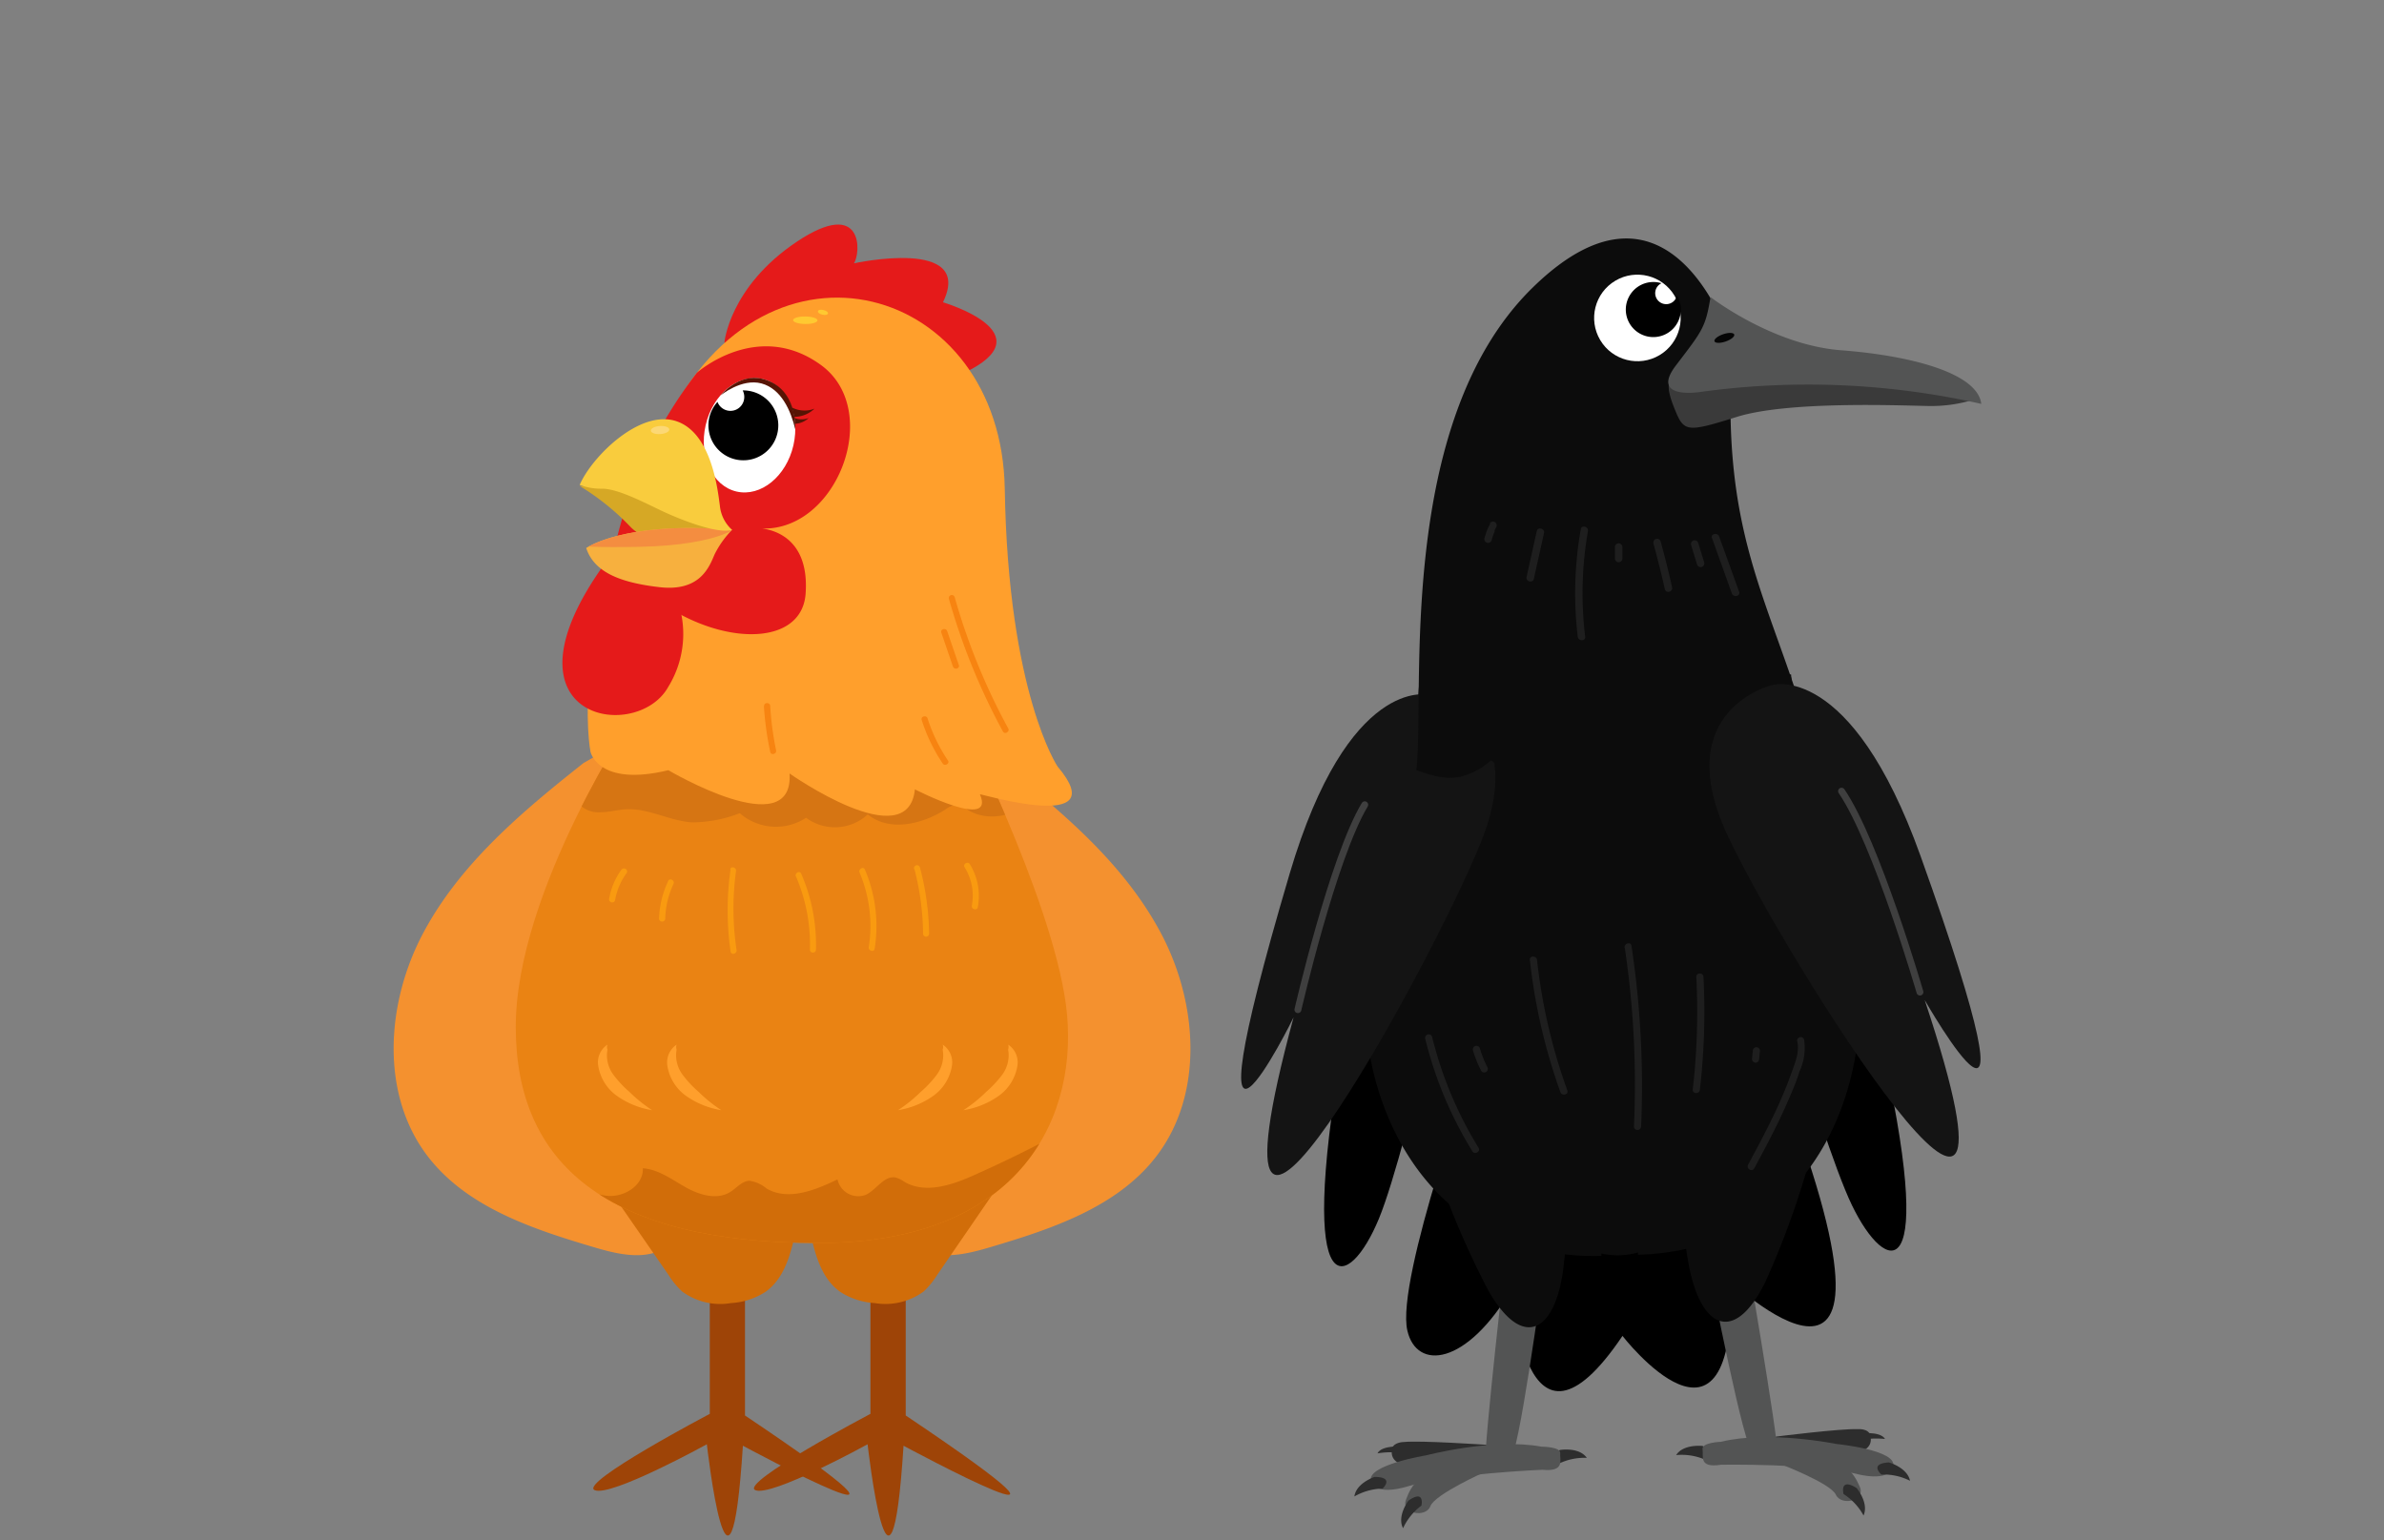 <svg id="Layer_1" data-name="Layer 1" xmlns="http://www.w3.org/2000/svg" xmlns:xlink="http://www.w3.org/1999/xlink" viewBox="0 0 260 168"><rect x="0" y="0" width="260" height="168" fill="#808080" stroke="none"/><defs><style>.cls-1{fill:#ea8313;}.cls-2{fill:#f7b03e;}.cls-3{fill:#f4912f;}.cls-4{fill:#9e4407;}.cls-5{fill:#d16d09;}.cls-6{clip-path:url(#clip-path);}.cls-7{fill:#d67513;}.cls-8{fill:#ff9f2c;}.cls-9{fill:#f99a10;}.cls-10{fill:#e51a1a;}.cls-11{fill:#561404;}.cls-12{fill:#fff;}.cls-13{fill:#ffc931;}.cls-14{fill:#d6a825;}.cls-15{clip-path:url(#clip-path-2);}.cls-16{fill:#f48d40;}.cls-17{fill:#f9cc3d;}.cls-18{fill:#fcd875;}.cls-19{fill:#f78411;}.cls-20{fill:#2d2d2d;}.cls-21{fill:#535454;}.cls-22{fill:#0c0c0c;}.cls-23{fill:#141414;}.cls-24{fill:none;stroke:#3f3f3f;stroke-linecap:round;stroke-linejoin:round;stroke-width:0.75px;}.cls-25{fill:#1e1e1e;}.cls-26{fill:#bc4b4b;}.cls-27{fill:#3a3a3a;}.cls-28{fill:#050505;}</style><clipPath id="clip-path"><path class="cls-1" d="M69.41,77.55S56.25,97.07,56.25,112s9.93,23.57,33,23.57c22.39,0,28.58-14.16,27-26s-11.85-32-11.85-32Z"/></clipPath><clipPath id="clip-path-2"><path class="cls-2" d="M79.84,57.79a10.48,10.48,0,0,0-1.91,2.68c-.58,1.36-1.57,4.08-6,3.57s-7.15-1.69-8-4.27c0,0,4.14-2.93,15.55-2Z"/></clipPath></defs><path class="cls-3" d="M109.13,83.22c6.72,5.32,13.48,11,17.5,18.59s4.69,17.53-.54,24.33c-4.27,5.54-11.4,7.9-18.11,9.89-2.63.78-5.67,1.5-7.94-.05-2-1.34-2.6-3.89-3-6.23A95.37,95.37,0,0,1,97.14,97c.77-4.29,1.93-8.73,4.87-12A5.74,5.74,0,0,1,105.39,83,2.78,2.78,0,0,1,108.5,85"/><path class="cls-3" d="M63.64,83.22c-6.73,5.32-13.49,11-17.51,18.59s-4.69,17.53.54,24.33c4.27,5.54,11.4,7.9,18.11,9.89,2.63.78,5.68,1.5,7.94-.05,2-1.34,2.6-3.89,3-6.23A95.12,95.12,0,0,0,75.62,97c-.76-4.29-1.93-8.73-4.86-12A5.8,5.8,0,0,0,67.37,83c-1.33-.17-2.14-1.86-2.4-.54Z"/><path class="cls-4" d="M77.41,139.29V154.2s-14.29,7.53-12.56,8.32,12.24-5,12.24-5,2.51,22.29,3.93.16c0,0,26,14,.23-3.3V138.42S78.27,134,77.41,139.29Z"/><path class="cls-4" d="M94.93,139.29V154.2s-14.28,7.53-12.56,8.32,12.25-5,12.25-5,2.51,22.29,3.92.16c0,0,26,14,.24-3.3V138.42S95.79,134,94.93,139.29Z"/><path class="cls-5" d="M66.88,130.34l6.05,8.74a8.71,8.71,0,0,0,1.47,1.78,7,7,0,0,0,5.32,1.26,7.76,7.76,0,0,0,3.76-1.22c2.11-1.49,2.8-4.25,3.33-6.77a1.08,1.08,0,0,0-.66-1.54,32.1,32.1,0,0,0-17-3.27,2.18,2.18,0,0,0-1.43.51c-.35.39-.25,1.17.27,1.25"/><path class="cls-5" d="M108.19,130.34l-6,8.74a9,9,0,0,1-1.46,1.78,7.06,7.06,0,0,1-5.33,1.26,7.76,7.76,0,0,1-3.76-1.22c-2.11-1.49-2.8-4.25-3.33-6.77a1.08,1.08,0,0,1,.66-1.54,32.1,32.1,0,0,1,17-3.27,2.16,2.16,0,0,1,1.43.51c.35.39.25,1.17-.26,1.25"/><path class="cls-1" d="M69.41,77.55S56.25,97.07,56.25,112s9.93,23.57,33,23.57c22.39,0,28.58-14.16,27-26s-11.85-32-11.85-32Z"/><g class="cls-6"><path class="cls-7" d="M62.79,84.64a3.9,3.9,0,0,0,.31,3,2.92,2.92,0,0,0,2.48.94c.92,0,1.82-.28,2.74-.32,2.44-.11,4.72,1.28,7.17,1.43a14.35,14.35,0,0,0,5.19-1,6,6,0,0,0,7.23.5,5.28,5.28,0,0,0,6.73-.37c2.32,1.92,5.89,1.1,8.43-.51a2.25,2.25,0,0,1,1.37-.52,2.71,2.71,0,0,1,1.08.52c2.54,1.6,6.15.44,8-1.95s2.14-5.62,1.75-8.59c-.32-2.43-1.24-5-3.38-6.23a13,13,0,0,0-4.42-1.08c-2.57-.41-5-1.32-7.56-1.92A65.34,65.34,0,0,0,87,67.25c-6.07-.24-12.19-.48-18.19.48A6.43,6.43,0,0,0,65.49,69a6.23,6.23,0,0,0-1,1.21,24.88,24.88,0,0,0-4.16,16.07"/><path class="cls-5" d="M53.76,121.73l7.59,6.11c1.44,1.16,3,2.38,4.84,2.58s4-1.11,3.92-3c1.71.12,3.16,1.22,4.65,2.06s3.41,1.43,4.87.53c.71-.44,1.29-1.21,2.12-1.23a3.8,3.8,0,0,1,1.86.85c2.35,1.37,5.3.18,7.73-1a2.31,2.31,0,0,0,3.09,1.68c1.17-.55,2-2.14,3.26-1.88a3.39,3.39,0,0,1,1,.5c2.29,1.29,5.16.31,7.56-.77a136.67,136.67,0,0,0,13-6.64,76,76,0,0,1-2.54,9.76c-1,3-2.38,6.19-5.21,7.58a12.1,12.1,0,0,1-3.62,1,62.86,62.86,0,0,1-9.59.78,90.42,90.42,0,0,1-15.09-1.76l-21.33-3.7c-3.35-.58-7-1.35-9.11-4s-1.92-6.61-1.58-10.09a.79.79,0,0,1,.88,1"/></g><path class="cls-8" d="M110,114.88a3.61,3.61,0,0,1-.7,2.34,12.22,12.22,0,0,1-1.74,1.86,15.42,15.42,0,0,1-2.49,2,9.13,9.13,0,0,0,3.78-1.51,5,5,0,0,0,2.1-3.28,2.32,2.32,0,0,0-1-2.36.81.81,0,0,1,0,.53Z"/><path class="cls-8" d="M102.86,114.88a3.55,3.55,0,0,1-.7,2.34,11.74,11.74,0,0,1-1.74,1.86,15.79,15.79,0,0,1-2.48,2,9.14,9.14,0,0,0,3.77-1.51,5,5,0,0,0,2.1-3.28,2.32,2.32,0,0,0-1-2.36.75.75,0,0,1,0,.53Z"/><path class="cls-8" d="M73.74,114.88a3.56,3.56,0,0,0,.71,2.34,11.74,11.74,0,0,0,1.74,1.86,15.35,15.35,0,0,0,2.48,2,9.18,9.18,0,0,1-3.78-1.51,5,5,0,0,1-2.1-3.28,2.35,2.35,0,0,1,1-2.36.81.81,0,0,0,0,.53Z"/><path class="cls-8" d="M66.2,114.88a3.55,3.55,0,0,0,.7,2.34,11.74,11.74,0,0,0,1.74,1.86,15.79,15.79,0,0,0,2.48,2,9.14,9.14,0,0,1-3.77-1.51,5,5,0,0,1-2.1-3.28,2.32,2.32,0,0,1,1-2.36.75.75,0,0,0,0,.53Z"/><path class="cls-9" d="M67.79,94.83A7.51,7.51,0,0,0,66.44,98a.34.34,0,0,0,.23.41.33.33,0,0,0,.41-.23,7,7,0,0,1,1.29-3,.34.34,0,0,0-.58-.34Z"/><path class="cls-9" d="M72.88,96.08a10.12,10.12,0,0,0-1,4.15.34.34,0,0,0,.67,0,9.3,9.3,0,0,1,.9-3.81c.18-.39-.39-.72-.58-.34Z"/><path class="cls-9" d="M79.68,94.79a31.64,31.64,0,0,0,0,9c.07.42.71.24.65-.18a30.22,30.22,0,0,1-.06-8.6c.06-.42-.58-.6-.64-.18Z"/><path class="cls-9" d="M86.8,95.57a18.76,18.76,0,0,1,1.53,8c0,.43.65.43.66,0a19.46,19.46,0,0,0-1.61-8.28c-.17-.4-.75-.06-.58.33Z"/><path class="cls-9" d="M93.75,95.18a14.92,14.92,0,0,1,1,8.11c-.07.42.58.6.64.18a15.7,15.7,0,0,0-1.06-8.62c-.17-.4-.75-.06-.58.33Z"/><path class="cls-9" d="M99.74,94.83a29,29,0,0,1,.93,7,.33.33,0,0,0,.66,0,29.8,29.8,0,0,0-1-7.22.33.33,0,0,0-.64.17Z"/><path class="cls-9" d="M105.2,94.59a5.83,5.83,0,0,1,.79,4.17c-.08.42.57.6.65.18a6.6,6.6,0,0,0-.87-4.69c-.22-.36-.8,0-.57.34Z"/><path class="cls-10" d="M79,37.37s.54-6.08,7.89-11,7,1.25,6.24,2.35c0,0,13.18-2.9,9.71,4.25,0,0,11.47,3.37,2.24,7.73l-7.59,0Z"/><path class="cls-8" d="M115.34,83.6s-5.39-8-5.76-30.28S83.72,23.61,72.69,46,64.4,82,64.4,82s.83,3.86,8.49,2c0,0,13.71,8.12,13.22.36,0,0,12.92,9.11,13.67,1.73,0,0,8.83,4.55,7.09.54C106.87,86.53,121.62,91,115.34,83.6Z"/><path class="cls-10" d="M76,40.66s6.59-5.88,13.52-.86,1.62,18.63-6.9,17.81c0,0,5.76-.1,5.24,7.15-.51,7-13.3,5.47-20.26-3.21a2.52,2.52,0,0,1-.5-2.1A48.65,48.65,0,0,1,76,40.66Z"/><path class="cls-11" d="M85.73,44a3,3,0,0,0,3.1.57,3.2,3.2,0,0,1-2.85.83Z"/><path class="cls-11" d="M86,45.19a2.11,2.11,0,0,0,2.19.4,2.29,2.29,0,0,1-2,.59Z"/><ellipse class="cls-12" cx="81.75" cy="47.48" rx="6.3" ry="4.91" transform="translate(17.14 116.49) rotate(-77.04)"/><path d="M78.24,43.81a1.51,1.51,0,0,0,2.89-.16A1.57,1.57,0,0,0,81,42.58a3.68,3.68,0,0,1,.93.1,3.81,3.81,0,1,1-3.66,1.13Z"/><path class="cls-11" d="M78.58,43.13s2.3-1.9,4.47-1.31,3.21,3,3.68,5c0,0,.32-4.52-3.57-5.5C80.53,40.67,78.58,43.13,78.58,43.13Z"/><path class="cls-10" d="M73,63.57a11,11,0,0,1-.13,11.36c-3.55,6.37-20.14,3.43-5.76-15C67.11,59.93,72.38,58.54,73,63.57Z"/><ellipse class="cls-13" cx="87.82" cy="34.92" rx="0.41" ry="1.33" transform="translate(51.85 122.32) rotate(-89.31)"/><ellipse class="cls-13" cx="89.75" cy="34.07" rx="0.26" ry="0.56" transform="translate(36.42 113.89) rotate(-77.04)"/><path class="cls-14" d="M63.21,53a27,27,0,0,1,5.5,4.41c2.5,2.66,8.94,2.56,9.42-.67S63.21,53,63.21,53Z"/><path class="cls-2" d="M79.84,57.79a10.48,10.48,0,0,0-1.91,2.68c-.58,1.36-1.57,4.08-6,3.57s-7.15-1.69-8-4.27c0,0,4.14-2.93,15.55-2Z"/><g class="cls-15"><path class="cls-16" d="M80.78,57.21s-1.89,2.25-11.1,2.43-8.15-.58-8-.74,13.22-3.16,13.22-3.16Z"/></g><path class="cls-17" d="M79.84,57.79a4.07,4.07,0,0,1-1.33-2.63c-.24-1.8-.93-8.11-4.9-9.27s-9.11,4-10.39,7a6.87,6.87,0,0,0,2.54.41c1.9.07,4.92,1.74,6.83,2.61S78.28,58.25,79.84,57.79Z"/><ellipse class="cls-18" cx="71.99" cy="46.9" rx="1.01" ry="0.44" transform="translate(-2.96 4.89) rotate(-3.81)"/><path class="cls-19" d="M103.48,65.28a70.26,70.26,0,0,0,5.9,14.5c.21.38.78,0,.58-.33a69.41,69.41,0,0,1-5.85-14.35.33.33,0,0,0-.63.18Z"/><path class="cls-19" d="M102.66,69l1.27,3.7c.14.4.78.23.64-.17l-1.27-3.7c-.13-.4-.78-.23-.64.17Z"/><path class="cls-19" d="M100.52,78.53a18.7,18.7,0,0,0,2.29,4.74c.23.35.81,0,.57-.33a18.2,18.2,0,0,1-2.22-4.59c-.13-.4-.77-.23-.64.18Z"/><path class="cls-19" d="M83.31,77A34.38,34.38,0,0,0,84,82c.09.42.73.24.64-.17A33.42,33.42,0,0,1,84,77c0-.42-.69-.43-.66,0Z"/><path d="M160.39,94.06s-6.77,31-10,38.84-9,10.32-4.06-18.36L151.1,89l4.89-6Z"/><path d="M189.78,93.23s8.51,30.58,12.19,38.21,9.52,9.79,3-18.56l-6.2-25.21L193.55,82Z"/><path d="M161,115.3s-8.83,24.29-7.51,29.83c1,4.34,6.43,3.91,11.46-4.67,0,0,1.12,21.38,12,5.24,0,0,12.37,16,11.84-5.92,0,0,23.46,22,3.1-27.44Z"/><path class="cls-20" d="M162,157.57s-7.07-.48-8.87-.3c0,0-1.15,0-1.31.73-.22,1.1.5,1.65,1.57,1.84S164,159.4,164,159.4l0-1.58Z"/><path class="cls-20" d="M170.13,158.14s2.08-.35,2.93.86a6.43,6.43,0,0,0-3.13.67S168.14,159.18,170.13,158.14Z"/><path class="cls-21" d="M164.37,135.39s-2.62,23-2.34,23.86,2,2.52,3.08-1c1.19-4,3.62-22.36,3.62-22.36S166.57,133.71,164.37,135.39Z"/><path class="cls-22" d="M155.75,124.69a92,92,0,0,0,6.51,15.95c3.81,6.79,7.47,4.69,8.29-2.73s.92-12.71-.09-16-2.92-8.17-8.72-6.9C154.52,116.63,155.75,124.69,155.75,124.69Z"/><path class="cls-21" d="M168.21,160.3s-10.15.42-14.69,1.81c0,0-3.48,1.16-4-.58s6-2.8,6-2.8,7.32-1.93,12.59-.95c0,0,2.12,0,2.05.71S170.73,160.55,168.21,160.3Z"/><path class="cls-20" d="M149.91,161.08s-2,.66-2.2,2.13a6.49,6.49,0,0,1,3.08-.86S152.15,161.09,149.91,161.08Z"/><path class="cls-21" d="M162,160.51s-5.51,2.45-6,3.76-3.23.83-2.66-.71,1.44-3.29,6.52-4.38C159.82,159.18,162.16,158.31,162,160.51Z"/><path class="cls-20" d="M153.6,163.67s-1.27,1.69-.58,3a6.44,6.44,0,0,1,2-2.46S155.44,162.39,153.6,163.67Z"/><path class="cls-20" d="M153.17,157.76s-2.48-.21-2.94.75c0,0,2.23-.39,2.83.23C153.06,158.74,154.15,158.32,153.17,157.76Z"/><path class="cls-20" d="M193.79,156.67s7-.88,8.83-.8c0,0,1.15-.1,1.35.66.29,1.08-.4,1.67-1.46,1.92s-10.64.16-10.64.16l-.13-1.57Z"/><path class="cls-20" d="M185.67,157.7s-2.09-.23-2.87,1a6.42,6.42,0,0,1,3.16.5S187.72,158.62,185.67,157.7Z"/><path class="cls-21" d="M190.13,134.66s3.92,22.84,3.69,23.69-1.88,2.63-3.13-.86c-1.42-3.93-4.88-22.12-4.88-22.12S187.84,133.11,190.13,134.66Z"/><path class="cls-22" d="M198.14,123.49a92.32,92.32,0,0,1-5.6,16.3c-3.42,7-7.19,5.1-8.44-2.27s-1.64-12.63-.81-15.93,2.46-8.32,8.32-7.39C198.91,115.37,198.14,123.49,198.14,123.49Z"/><path class="cls-21" d="M187.71,159.75s10.15-.16,14.77,1c0,0,3.54,1,4-.81s-6.18-2.45-6.18-2.45-7.41-1.52-12.62-.24c0,0-2.13.07-2,.82S185.21,160.14,187.71,159.75Z"/><path class="cls-20" d="M206,159.5s2,.54,2.31,2a6.45,6.45,0,0,0-3.12-.68S203.79,159.63,206,159.5Z"/><path class="cls-21" d="M194,159.61s5.63,2.13,6.22,3.41,3.27.65,2.61-.86-1.63-3.21-6.76-4C196,158.15,193.63,157.42,194,159.61Z"/><path class="cls-20" d="M202.48,162.29s1.37,1.61.76,3a6.37,6.37,0,0,0-2.18-2.34S200.57,161.11,202.48,162.29Z"/><path class="cls-20" d="M202.58,156.36s2.47-.35,3,.58c0,0-2.25-.26-2.82.39C202.74,157.33,201.63,157,202.58,156.36Z"/><path class="cls-22" d="M154.77,74.61s-1,15.65-4.13,23.87c-5.56,14.79,1.6,39.12,24,38.49v-.25a8.71,8.71,0,0,0,2,.19,8.59,8.59,0,0,0,2-.31v.25c22.38-.63,28.15-25.33,21.77-39.78-3.23-7.32-4.86-21.34-5.08-23.52C195.38,73.55,170.41,76,154.77,74.61Z"/><path class="cls-23" d="M140.64,95.32c6.41-21.72,15.15-19.54,15.15-19.54s11.33,2.09,5.75,16-31.95,61.6-20.46,19.17C141.08,111,128.51,136.38,140.64,95.32Z"/><path class="cls-24" d="M141.55,110.12s3.81-16.56,7.29-22.35"/><path class="cls-25" d="M155.43,113.26a42.7,42.7,0,0,0,5.15,12.31c.26.43.94,0,.67-.39a42.46,42.46,0,0,1-5.07-12.12.39.39,0,0,0-.75.2Z"/><path class="cls-25" d="M160.64,114.56a13.61,13.61,0,0,0,.89,2.21.39.39,0,0,0,.68-.39c-.09-.17-.17-.33-.24-.5a3.67,3.67,0,0,1-.2-.47,10.24,10.24,0,0,1-.37-1.06.39.39,0,0,0-.76.21Z"/><path class="cls-25" d="M166.85,104.7a62.66,62.66,0,0,0,3.33,14.42c.17.47.92.27.75-.21a61.4,61.4,0,0,1-3.3-14.21c-.06-.49-.84-.5-.78,0Z"/><path class="cls-25" d="M177.2,103.37a100.89,100.89,0,0,1,1,19.49c0,.5.76.5.78,0a102.23,102.23,0,0,0-1.05-19.7c-.07-.49-.82-.28-.75.21Z"/><path class="cls-25" d="M185,106.55a74.37,74.37,0,0,1-.39,12.3c0,.49.73.49.78,0a74.37,74.37,0,0,0,.39-12.3c0-.5-.81-.5-.78,0Z"/><path class="cls-25" d="M191.16,114.6l-.09.91a.4.4,0,0,0,.12.27.42.42,0,0,0,.27.12.4.4,0,0,0,.28-.12.46.46,0,0,0,.11-.27l.09-.91a.39.39,0,0,0-.11-.27.42.42,0,0,0-.28-.12.41.41,0,0,0-.39.39Z"/><path class="cls-25" d="M196,113.56c.31,1.19-.29,2.5-.68,3.61s-.9,2.32-1.41,3.46c-1,2.18-2.13,4.29-3.26,6.4-.24.44.44.84.67.39,1.26-2.33,2.51-4.67,3.57-7.1.5-1.13,1-2.27,1.35-3.43a6.09,6.09,0,0,0,.51-3.53.39.39,0,0,0-.75.2Z"/><path class="cls-22" d="M197.13,79.47a8.78,8.78,0,0,1-3.69,1.42c-1.83.32-4.11.36-5.75-.66a.21.21,0,0,0-.31.08,5.55,5.55,0,0,1-2.44,2.4,6.43,6.43,0,0,1-2.74.48c-1.72,0-3.41-.41-5.13-.45a11.63,11.63,0,0,0-4.56,1A15.39,15.39,0,0,1,168,85.15,7,7,0,0,1,162.76,83a.21.21,0,0,0-.25,0,7.54,7.54,0,0,1-3.31,1.73,6.65,6.65,0,0,1-2.94-.17,16.18,16.18,0,0,1-1.79-.57c.95-8.14-2.37-37.91,12.69-52.63,15.41-15.07,21.78,6.48,21.78,6.48C187.6,58.09,192.77,64.78,197.13,79.47Z"/><circle class="cls-12" cx="178.58" cy="34.69" r="4.72" transform="translate(7.41 96.29) rotate(-30.79)"/><path d="M177.61,32.46a3,3,0,0,1,3.59-1.57,1.2,1.2,0,1,0,1.6,1.6,1.61,1.61,0,0,0,.09-.26,3,3,0,1,1-5.28.23Z"/><path class="cls-26" d="M215.28,43.58S204.67,37.85,188.57,39l-6.4,3.32,3.42,2.82A78.5,78.5,0,0,1,215.28,43.58Z"/><path class="cls-27" d="M215.28,43.58a15.72,15.72,0,0,1-5,.7c-2.93-.05-15.22-.57-20.83,1.18s-5.8,1.69-6.87-1-.45-2.91,0-3.62C182.55,40.85,209.71,40.46,215.28,43.58Z"/><path class="cls-21" d="M186.55,32.4s6.74,5.23,14.23,5.8,14.89,2.45,15.3,5.85a85.88,85.88,0,0,0-30.65-1.3s-5.55.9-2.65-2.9S186,35.73,186.55,32.4Z"/><ellipse class="cls-28" cx="188.06" cy="36.86" rx="1.14" ry="0.42" transform="translate(-1.78 63.06) rotate(-18.95)"/><path class="cls-25" d="M186.71,58.68l2.17,6.05c.18.49,1,.28.78-.22l-2.17-6c-.17-.49-1-.28-.78.21Z"/><path class="cls-25" d="M184.43,59.44l.65,2.12a.41.41,0,0,0,.5.28.41.41,0,0,0,.28-.5l-.65-2.12a.41.41,0,0,0-.5-.28.41.41,0,0,0-.28.5Z"/><path class="cls-25" d="M180.32,59.26q.69,2.51,1.25,5c.12.51.9.29.79-.22q-.57-2.52-1.25-5a.41.41,0,0,0-.79.21Z"/><path class="cls-25" d="M176.13,59.67l0,1.25a.4.4,0,0,0,.4.4.42.42,0,0,0,.41-.4l0-1.25a.43.43,0,0,0-.41-.41.42.42,0,0,0-.41.41Z"/><path class="cls-25" d="M172.4,57.73a40,40,0,0,0-.33,11.71c.06.51.88.52.81,0a39.24,39.24,0,0,1,.3-11.5c.09-.51-.69-.73-.78-.21Z"/><path class="cls-25" d="M167.6,57.92l-1.11,5c-.11.51.67.73.79.22l1.11-5c.11-.51-.67-.72-.79-.21Z"/><path class="cls-25" d="M162.52,57.12a7.4,7.4,0,0,0-.63,1.6.41.41,0,0,0,.79.21,5,5,0,0,1,.24-.75L163,58v0l0-.05a.36.36,0,0,1,0-.09,2.42,2.42,0,0,1,.18-.36.42.42,0,0,0-.15-.56.4.4,0,0,0-.55.15Z"/><path class="cls-23" d="M209.46,93.37c-7.63-21.32-16.23-18.65-16.23-18.65s-11.2,2.72-4.84,16.35,35.39,59.69,21.52,18C209.91,109.05,223.9,133.68,209.46,93.37Z"/><path class="cls-24" d="M209.39,108.2s-4.74-16.32-8.55-21.91"/></svg>